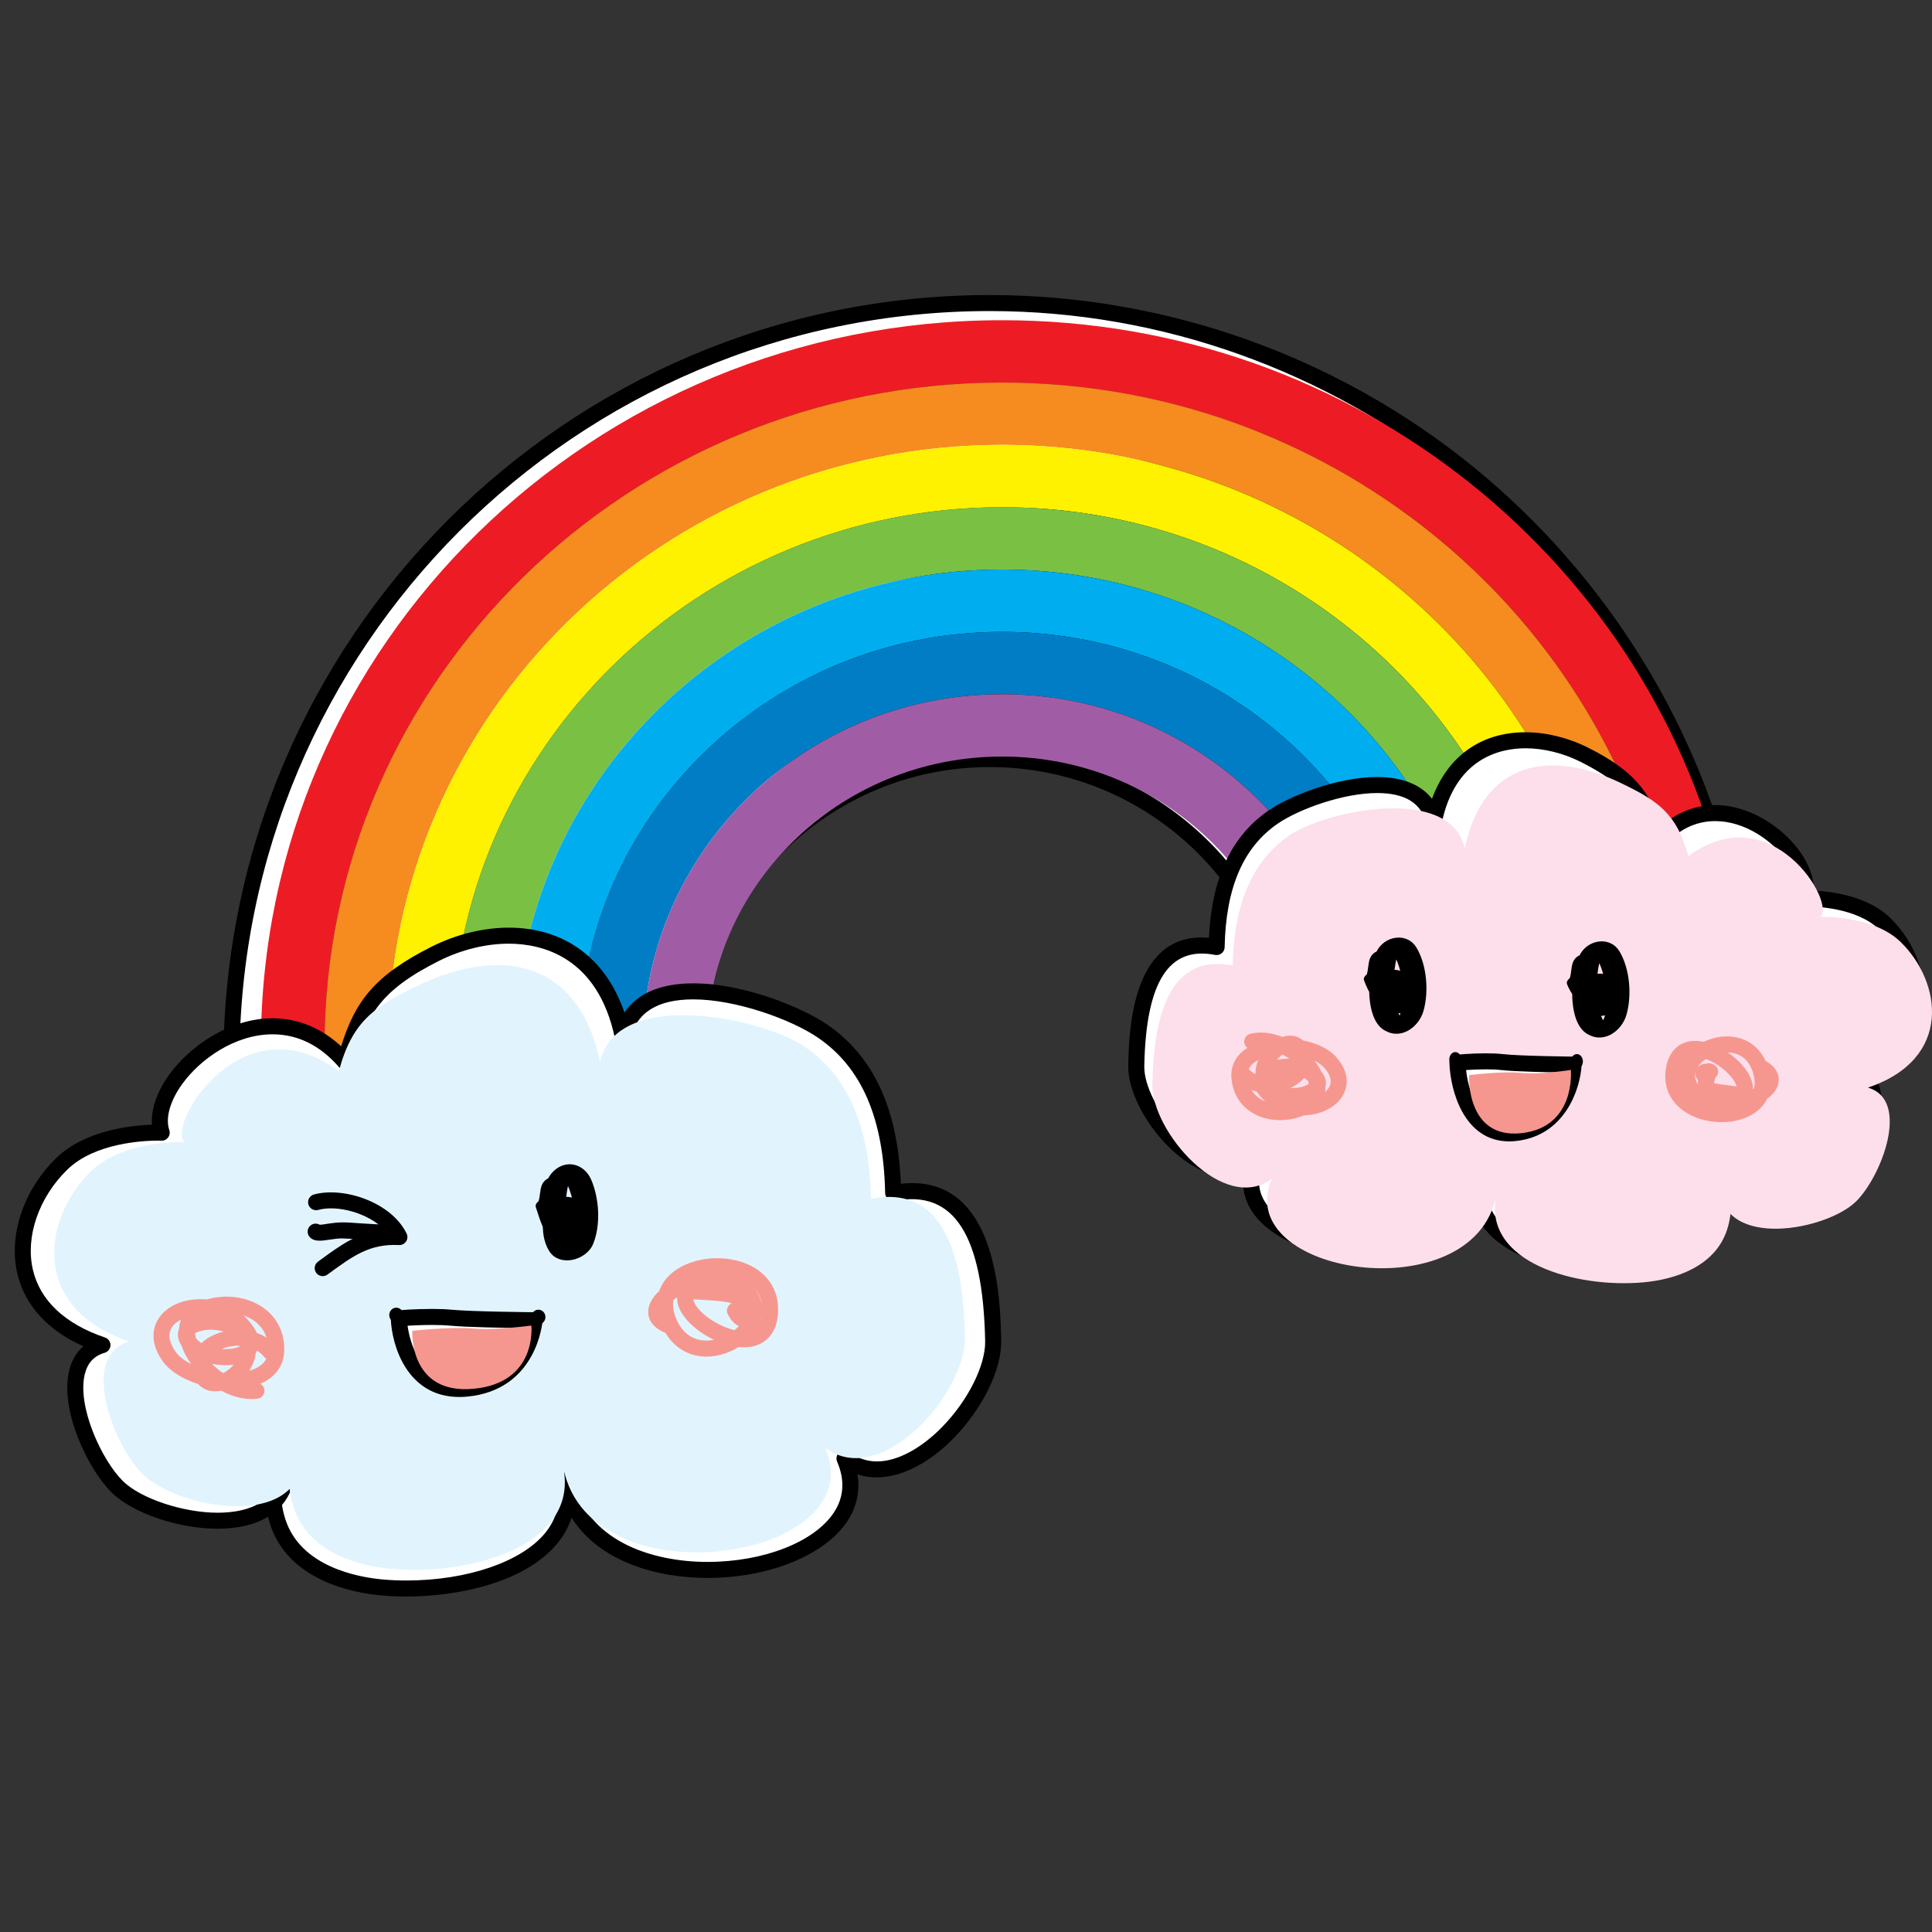 <?xml version="1.0" encoding="utf-8"?>
<!-- Generator: Adobe Illustrator 16.0.0, SVG Export Plug-In . SVG Version: 6.00 Build 0)  -->
<!DOCTYPE svg PUBLIC "-//W3C//DTD SVG 1.1//EN" "http://www.w3.org/Graphics/SVG/1.1/DTD/svg11.dtd">
<svg version="1.1" id="Layer_1" xmlns="http://www.w3.org/2000/svg" xmlns:xlink="http://www.w3.org/1999/xlink" x="0px" y="0px"
	 width="480px" height="480px" viewBox="0 0 480 480" enable-background="new 0 0 480 480" xml:space="preserve">
<rect x="0" y="0" width="480" height="480" fill="#333333" stroke="none"/>
<g>
	<g>
		<g>
			<path fill="#FFFFFF" d="M73.685,263.699c0-94.964,77.259-172.224,172.223-172.224c82.418,0,151.487,58.2,168.302,135.659
				l15.739-3.872c-18.51-84.62-93.871-147.972-184.041-147.972C141.853,75.292,57.5,159.646,57.5,263.699
				c0,17.155,2.306,33.766,6.601,49.559l15.746-3.875C75.836,294.829,73.685,279.514,73.685,263.699z"/>
			<path d="M62.69,315.654l-0.509-1.873c-4.428-16.275-6.67-33.125-6.67-50.082c0-104.986,85.41-190.398,190.397-190.398
				c43.679,0,86.349,15.164,120.149,42.701c33.324,27.146,56.703,65.088,65.835,106.834l0.416,1.896l-19.609,4.824l-0.436-2
				c-16.865-77.696-86.829-134.09-166.355-134.09c-93.866,0-170.232,76.366-170.232,170.233c0,15.295,2.048,30.488,6.089,45.154
				l0.544,1.973L62.69,315.654z M245.907,77.282c-102.791,0-186.417,83.626-186.417,186.417c0,15.953,2.029,31.809,6.031,47.16
				l11.874-2.922c-3.783-14.399-5.701-29.27-5.701-44.238c0-96.061,78.151-174.213,174.212-174.213
				c80.707,0,151.787,56.746,169.8,135.231l11.871-2.921C408.306,137.94,332.217,77.282,245.907,77.282z"/>
		</g>
		<g>
			<path fill="#FFFFFF" d="M106.056,263.699c0-77.114,62.736-139.853,139.852-139.853c67.233,0,123.522,47.697,136.848,111.027
				l15.716-3.868c-15.071-70.394-77.738-123.344-152.563-123.344c-86.041,0-156.038,69.998-156.038,156.037
				c0,14.484,2.025,28.492,5.736,41.809l15.724-3.869C107.919,289.565,106.056,276.851,106.056,263.699z"/>
			<path d="M94.206,307.902l-0.519-1.861c-3.852-13.832-5.807-28.076-5.807-42.342c0-87.135,70.892-158.027,158.028-158.027
				c74.032,0,139.013,52.536,154.509,124.918l0.405,1.887l-19.59,4.82l-0.424-2.013c-13.343-63.418-70.077-109.447-134.9-109.447
				c-76.017,0-137.861,61.846-137.861,137.862c0,12.602,1.749,25.184,5.197,37.399l0.56,1.98L94.206,307.902z M245.907,109.653
				c-84.942,0-154.047,69.105-154.047,154.046c0,13.264,1.733,26.512,5.156,39.412l11.853-2.916
				c-3.188-11.943-4.802-24.212-4.802-36.496c0-78.212,63.629-141.842,141.841-141.842c66.007,0,123.862,46.388,138.356,110.596
				l11.847-2.914C380.288,159.952,317.432,109.653,245.907,109.653z"/>
		</g>
		<g>
			<path fill="#FFFFFF" d="M138.423,263.699c0-59.266,48.217-107.481,107.484-107.481c52.047,0,95.563,37.191,105.392,86.394
				l15.742-3.874c-11.576-56.266-61.492-98.707-121.134-98.707c-68.19,0-123.669,55.479-123.669,123.668
				c0,11.82,1.703,23.24,4.813,34.074l15.724-3.869C139.962,284.316,138.423,274.186,138.423,263.699z"/>
			<path d="M125.667,300.164l-0.528-1.84c-3.246-11.305-4.891-22.953-4.891-34.625c0-69.288,56.371-125.658,125.659-125.658
				c59.362,0,111.126,42.18,123.083,100.296l0.387,1.875l-19.623,4.828l-0.406-2.039c-9.815-49.132-53.319-84.793-103.44-84.793
				c-58.169,0-105.494,47.323-105.494,105.491c0,10.009,1.437,19.982,4.27,29.645l0.587,1.996L125.667,300.164z M245.907,142.022
				c-67.094,0-121.679,54.584-121.679,121.677c0,10.666,1.419,21.314,4.222,31.68l11.848-2.916
				c-2.565-9.398-3.866-19.064-3.866-28.764c0-60.362,49.109-109.472,109.475-109.472c51.319,0,95.95,36.027,106.918,85.958
				l11.865-2.919C352.397,181.961,302.75,142.022,245.907,142.022z"/>
		</g>
		<g>
			<path fill="#FFFFFF" d="M170.796,263.699c0-41.418,33.694-75.112,75.111-75.112c36.862,0,67.583,26.698,73.899,61.771
				l15.744-3.874c-8.074-42.138-45.188-74.079-89.644-74.079c-50.342,0-91.296,40.952-91.296,91.295
				c0,9.155,1.37,17.992,3.889,26.337l15.729-3.87C172,279.07,170.796,271.523,170.796,263.699z"/>
			<path d="M157.142,292.42l-0.548-1.809c-2.635-8.734-3.973-17.79-3.973-26.912c0-51.437,41.848-93.285,93.286-93.285
				c44.672,0,83.194,31.834,91.599,75.694l0.355,1.856l-19.637,4.831l-0.377-2.085c-6.276-34.843-36.53-60.134-71.94-60.134
				c-40.318,0-73.121,32.803-73.121,73.122c0,7.453,1.125,14.809,3.343,21.871l0.636,2.022L157.142,292.42z M245.907,174.395
				c-49.244,0-89.306,40.062-89.306,89.304c0,8.104,1.102,16.148,3.277,23.948l11.847-2.913c-1.938-6.824-2.919-13.891-2.919-21.035
				c0-42.514,34.586-77.103,77.102-77.103c36.629,0,68.028,25.666,75.455,61.329l11.858-2.92
				C324.46,203.979,288.04,174.395,245.907,174.395z"/>
		</g>
		<g>
			<g>
				<path fill="#ED1C24" d="M80.635,259.834c0-90.866,75.514-164.79,168.334-164.79c80.559,0,148.069,55.688,164.502,129.805
					l15.387-3.707C410.767,140.175,337.105,79.558,248.97,79.558c-101.707,0-184.155,80.714-184.155,180.276
					c0,16.41,2.252,32.307,6.454,47.416l15.388-3.706C82.738,289.618,80.635,274.961,80.635,259.834z"/>
			</g>
			<g>
				<path fill="#F68B1F" d="M248.97,95.044c-92.821,0-168.334,73.923-168.334,164.79c0,15.127,2.103,29.784,6.021,43.71l15.401-3.71
					c-3.625-12.738-5.604-26.145-5.604-40c0-82.328,68.416-149.301,152.516-149.301c73.139,0,134.392,50.664,149.12,118.018
					l15.382-3.702C397.039,150.733,329.528,95.044,248.97,95.044z"/>
			</g>
			<g>
				<path fill="#FFF200" d="M112.273,259.834c0-73.787,61.321-133.816,136.696-133.816c65.716,0,120.734,45.636,133.76,106.232
					l15.36-3.699c-14.729-67.354-75.981-118.018-149.12-118.018c-84.1,0-152.516,66.973-152.516,149.301
					c0,13.855,1.979,27.262,5.604,40l15.372-3.699C114.097,284.582,112.273,272.415,112.273,259.834z"/>
			</g>
			<g>
				<path fill="#7AC143" d="M248.97,126.018c-75.375,0-136.696,60.029-136.696,133.816c0,12.581,1.823,24.748,5.156,36.301
					l15.367-3.698c-3.04-10.366-4.704-21.296-4.704-32.603c0-65.247,54.227-118.333,120.877-118.333
					c58.296,0,107.085,40.612,118.399,94.448l15.36-3.699C369.704,171.654,314.686,126.018,248.97,126.018z"/>
			</g>
			<g>
				<path fill="#00AEEF" d="M143.912,259.834c0-56.71,47.129-102.845,105.058-102.845c50.874,0,93.404,35.588,103.016,82.664
					l15.384-3.705C356.055,182.112,307.266,141.5,248.97,141.5c-66.65,0-120.877,53.086-120.877,118.333
					c0,11.307,1.664,22.236,4.704,32.603l15.368-3.702C145.416,279.558,143.912,269.867,143.912,259.834z"/>
			</g>
			<g>
				<path fill="#007DC5" d="M248.97,156.989c-57.929,0-105.058,46.134-105.058,102.845c0,10.033,1.504,19.724,4.253,28.9
					l15.372-3.701c-2.464-7.984-3.802-16.441-3.802-25.199c0-48.17,40.029-87.358,89.235-87.358
					c43.449,0,79.727,30.565,87.62,70.881l15.396-3.704C342.374,192.577,299.844,156.989,248.97,156.989z"/>
			</g>
			<g>
				<path fill="#A05DA5" d="M175.552,259.834c0-39.63,32.937-71.871,73.418-71.871c36.029,0,66.058,25.545,72.232,59.104
					l15.388-3.709c-7.894-40.316-44.171-70.881-87.62-70.881c-49.207,0-89.235,39.188-89.235,87.358
					c0,8.758,1.338,17.215,3.802,25.199l15.374-3.703C176.729,274.539,175.552,267.318,175.552,259.834z"/>
			</g>
		</g>
		<g>
			<path fill="#FFFFFF" d="M25.456,334.184c-13.275,3.861-4.163,27.506,3.712,35.232c9.005,8.83,41.098,15.072,42.278-4.549
				c-4.416,1.438-4.074,8.027-2.478,13.086c3.662,11.605,16.177,15.561,25.898,16.441c20.764,1.883,49.514-6.07,45.607-26.578
				c7.22,35.74,82.137,24.279,69.333-5.469c14.861,11.162,37.242-14.578,36.947-29.199c-0.358-17.586-3.682-40.879-24.848-36.739
				c-0.458-22.768-8.519-34.081-17.562-40.251c-11.244-7.671-45.182-18.363-49.607,1.442c-5.761-27.574-29.902-28.977-46.466-20.699
				c-14.686,7.341-19.001,13.724-22.546,26.907c-19.782-22.768-50.147,4.141-45.544,17.596c0,0-16.173-0.689-24.846,7.761
				C2.745,301.43-1.006,325.246,25.456,334.184z"/>
			<path d="M100.933,396.652c-2.123,0-4.226-0.094-6.247-0.275c-6.806-0.617-23.125-3.588-27.615-17.824
				c-0.181-0.57-0.342-1.146-0.482-1.723c-3.226,1.959-7.485,2.979-12.528,2.979l0,0c-9.769,0-21.069-3.857-26.286-8.973
				c-5.955-5.842-13.026-20.619-10.548-30.479c0.616-2.453,1.802-4.432,3.497-5.881c-11.203-4.992-15.16-12.52-16.458-18.244
				c-2.154-9.481,1.646-20.667,9.679-28.492c7.114-6.933,18.661-8.138,23.821-8.313c-0.294-3.734,1.162-8.08,4.192-12.316
				c5.024-7.028,14.938-14.121,25.767-14.121c6.271,0,12.101,2.395,17.036,6.963c3.404-11.027,8.2-17.623,22.62-24.832
				c6-2.999,12.748-4.649,19.003-4.649c13.877,0,24.112,7.599,28.758,21.079c3.203-4.76,9.005-7.24,17.105-7.24
				c12.597,0,27.008,5.967,33.218,10.203c11.539,7.873,17.559,20.834,18.36,39.584c0.956-0.108,1.885-0.163,2.785-0.163
				c21.337,0,21.936,29.485,22.135,39.173c0.144,7.119-4.621,16.857-11.855,24.24c-7.84,8-16.721,11.326-23.848,8.943
				c0.669,4.129-0.179,8.096-2.53,11.664c-5.542,8.42-19.504,14.078-34.744,14.078c-12.695,0-26.927-4.104-33.764-14.99
				c-0.719,2.299-1.913,4.457-3.575,6.465C130.407,393.199,113.799,396.652,100.933,396.652z M70.06,373.902
				c0.168,1.121,0.444,2.301,0.805,3.451c3.774,11.955,18.169,14.514,24.183,15.059c1.901,0.174,3.881,0.26,5.885,0.26
				c15.032,0,28.545-4.592,34.429-11.703c3.017-3.643,4.077-7.945,3.156-12.779c-0.206-1.076,0.498-2.113,1.572-2.326
				c1.067-0.205,2.117,0.486,2.334,1.561c3.073,15.209,19.238,20.629,33.341,20.629c13.955,0,26.584-4.938,31.42-12.287
				c2.5-3.795,2.766-8.045,0.793-12.631c-0.357-0.828-0.112-1.793,0.597-2.352c0.71-0.559,1.705-0.568,2.426-0.027
				c2.058,1.547,4.376,2.332,6.89,2.332c4.956,0,10.843-3.109,16.153-8.527c6.432-6.563,10.84-15.352,10.717-21.371
				c-0.538-26.47-7.802-37.705-22.474-34.827c-0.575,0.114-1.174-0.037-1.633-0.404c-0.458-0.37-0.727-0.921-0.74-1.509
				c-0.375-18.598-5.835-31.239-16.694-38.646c-6.706-4.575-20.455-9.512-30.976-9.512c-8.884,0-14.124,3.279-15.566,9.743
				c-0.206,0.915-0.991,1.615-1.957,1.558c-0.939-0.007-1.743-0.668-1.934-1.584c-4.284-20.497-18.383-23.555-26.406-23.555
				c-5.648,0-11.765,1.5-17.222,4.229c-14.541,7.27-18.253,13.512-21.514,25.645c-0.191,0.709-0.758,1.257-1.476,1.422
				c-0.717,0.16-1.465-0.079-1.949-0.633c-4.696-5.403-10.247-8.145-16.498-8.145c-9.413,0-18.097,6.257-22.528,12.455
				c-2.968,4.153-4.14,8.391-3.133,11.336c0.212,0.619,0.103,1.307-0.29,1.832c-0.393,0.526-0.993,0.846-1.677,0.799
				c-0.021,0-0.309-0.012-0.807-0.012c-3.559,0-15.701,0.521-22.565,7.209c-7.063,6.883-10.429,16.602-8.575,24.764
				c1.749,7.709,7.957,13.57,17.943,16.945c0.824,0.277,1.373,1.059,1.355,1.928c-0.02,0.869-0.601,1.623-1.434,1.867
				c-2.62,0.762-4.231,2.475-4.925,5.236c-2.031,8.082,4.249,21.537,9.475,26.664c4.407,4.32,14.947,7.836,23.499,7.836
				c3.649,0,8.562-0.609,11.854-3.4c-0.25-4.926,1.51-8.346,4.916-9.455c0.622-0.201,1.312-0.086,1.833,0.318
				c0.521,0.402,0.811,1.035,0.77,1.693C73.22,368.539,72.085,371.533,70.06,373.902z"/>
		</g>
		<g>
			<path fill="#E1F4FD" d="M32.059,333.279c-12.458,3.625-3.909,25.813,3.486,33.064c8.449,8.289,38.568,14.145,39.673-4.268
				c-4.144,1.35-3.823,7.531-2.323,12.279c3.437,10.891,15.18,14.604,24.303,15.432c19.487,1.768,46.466-5.697,42.801-24.941
				c6.777,33.539,77.083,22.783,65.066-5.133c13.948,10.473,34.952-13.686,34.672-27.406c-0.334-16.5-3.454-38.361-23.316-34.479
				c-0.431-21.366-7.996-31.982-16.483-37.775c-10.552-7.198-46.719-14.804-50.873,3.783c-5.405-25.877-25.376-28.558-45.333-18.94
				c-10.759,5.186-16.223,8.858-19.548,21.23c-24.063-17.829-42.987,13.573-38.311,17.62c0,0-15.174-0.645-23.314,7.283
				C10.745,302.541,7.227,324.893,32.059,333.279z"/>
		</g>
		<g>
			<g>
				<path d="M142.73,309.629c0.297,0.008-0.501-0.494-0.805-1.041c-0.455-0.824-0.688-1.775-0.904-2.682
					c-0.589-2.498-0.601-5.138-0.41-7.682c0.144-1.92,0.424-4.086,1.308-5.824c0.972-1.904-3.248-0.674-2.027,0.48
					c0.958,0.908,1.438,2.176,1.837,3.398c0.902,2.762,1.062,5.834,0.89,8.711c-0.078,1.287-0.309,2.557-0.663,3.791
					c-0.146,0.514-0.369,0.965-0.646,1.416c-0.655,0.725-0.039,0.561,1.85-0.49c-0.392-0.209-0.742-0.477-1.051-0.797
					c-2.117-1.875-1.672-6.635-0.492-8.877c-1.102,0.174-2.202,0.347-3.304,0.52c0.342,0.373,0.589,0.807,0.737,1.299
					c0.278,0.637,0.346,1.143,0.424,1.803c0.081,0.712,0.104,1.43,0.095,2.143c-0.025,1.611-0.954,1.719,0.739,0.996
					c0.97-0.123,1.938-0.248,2.908-0.373c-2.336-0.268-3.745-6.318-4.321-8.044c-1.922,0.517-3.846,1.03-5.769,1.548
					c0.023,0.061,0.047,0.123,0.068,0.186c0.334,0.928,1.697,0.977,2.498,0.854c4.475-0.678,3.324-4.196,4.69-7.427
					c-0.579,0.523-1.16,1.046-1.739,1.569c0.023-0.01,0.046-0.021,0.07-0.031c3.666-1.645,0.31-3.598-2.293-2.43
					c-2.941,1.32-1.712,4.221-2.946,6.604c1.024-0.516,2.05-1.033,3.075-1.549c-0.027,0.004-0.054,0.008-0.083,0.012
					c0.833,0.284,1.666,0.57,2.5,0.854c-0.023-0.063-0.047-0.125-0.068-0.188c-0.739-2.045-6.425-0.424-5.769,1.548
					c0.979,2.936,2.156,7.594,5.189,9.205c2.107,1.117,5.541,0.42,6.581-1.891c1.765-3.926-0.106-11.342-5.543-9.616
					c-5.18,1.644-5.39,9.1-2.993,13.067c2.59,4.287,9.325,2.416,10.987-1.604c1.952-4.72,1.538-11.391-0.479-16.02
					c-1.691-3.886-6.134-5.193-9.38-2.063c-2.884,2.785-2.814,8.264-2.747,11.926c0.059,3.069,0.535,9.18,4.486,9.885
					c0.424,0.076,0.844,0.127,1.271,0.139C142.708,313.014,146.635,309.736,142.73,309.629L142.73,309.629z"/>
			</g>
		</g>
		<g>
			<path fill="#F6978F" d="M62.522,347.59c-2.589,0-5.189-0.787-7.58-2.084c-0.505,0.105-1.009,0.162-1.502,0.166
				c-0.01,0-0.018,0-0.029,0c-1.687,0-3.153-0.652-4.194-1.828c-3.774-1.182-7.129-3.182-8.998-5.936
				c-3.811-5.615-1.852-10.168,1.25-12.557c2.52-1.938,6.162-2.861,9.881-2.498c4.642-1.359,9.878-0.727,13.699,1.793
				c3.786,2.498,5.761,6.459,5.561,11.152c-0.155,3.604-2.284,6.447-5.914,7.998c0.536,0.303,0.925,0.846,1.001,1.506
				c0.126,1.09-0.655,2.08-1.748,2.205C63.475,347.564,62.999,347.59,62.522,347.59z M55.298,341.057
				c0.083,0.008,0.167,0.016,0.251,0.023c0.886-0.461,1.786-1.162,2.519-2.041c-1.736,0.244-3.63,0.158-5.422-0.197
				C53.456,339.654,54.352,340.404,55.298,341.057z M63.534,336.184c-0.105,1.021-0.4,2.051-0.89,3.063
				c-0.222,0.459-0.479,0.902-0.762,1.33c0-0.002,0.004-0.002,0.004-0.002c2.152-0.611,3.58-1.621,4.271-3.014
				c-0.22-0.123-0.422-0.287-0.589-0.498c-0.482-0.6-1.052-1.094-1.687-1.486C63.774,335.801,63.656,336.002,63.534,336.184z
				 M44.999,327.82c-0.404,0.203-0.773,0.434-1.1,0.686c-2.85,2.193-1.784,5.107-0.385,7.168c0.839,1.24,2.243,2.33,3.961,3.203
				c-1.057-1.479-1.879-3.037-2.396-4.588c-0.968-1.486-0.993-2.762-0.764-3.674c0.047-0.186,0.105-0.365,0.175-0.541
				C44.552,329.275,44.723,328.52,44.999,327.82z M55.079,335.146c1.75,0.107,3.438-0.098,4.445-0.619
				c-0.013-0.063-0.027-0.123-0.044-0.186C57.975,334.318,56.423,334.588,55.079,335.146z M48.694,332.496
				c0.204,0.238,0.484,0.525,0.877,0.855c0.14,0.117,0.291,0.229,0.453,0.336c0.457-0.426,0.976-0.824,1.553-1.191
				c1.182-0.752,2.542-1.32,3.984-1.678c-1.687-0.5-3.646-0.574-5.216-0.256c-0.96,0.195-1.561,0.492-1.88,0.721
				C48.501,331.652,48.576,332.055,48.694,332.496z M63.782,331.146c0.863,0.309,1.687,0.711,2.457,1.217
				c-0.682-2.174-2.106-3.553-3.382-4.395c-0.738-0.486-1.547-0.877-2.402-1.172c0.482,0.43,0.945,0.898,1.384,1.404
				C62.775,329.275,63.394,330.258,63.782,331.146z"/>
		</g>
		<g>
			<path fill="#F6978F" d="M175.519,337.049c-0.084,0-0.166-0.002-0.247-0.004c-4.198-0.08-7.707-2.188-9.924-5.873
				c-3.471-1.422-4.266-3.551-4.307-5.121c-0.05-1.965,1.09-3.777,2.733-5.295c0.505-1.443,1.356-2.766,2.55-3.926
				c4.405-4.283,12.871-5.51,19.277-2.795c4.921,2.088,7.74,6.195,7.726,11.27c-0.017,6.279-3.446,8.326-5.487,8.988
				c-1.331,0.43-2.816,0.529-4.357,0.377C181.123,336.156,178.304,337.049,175.519,337.049z M167.301,322.967
				c-0.231,1.309-0.035,2.773,0.593,4.381c1.819,4.643,5.057,5.672,7.454,5.717c0.674-0.004,1.362-0.053,2.042-0.186
				c-3.071-1.457-5.846-3.617-7.518-5.916c-1.146-1.578-1.699-3.174-1.641-4.643C167.894,322.535,167.583,322.752,167.301,322.967z
				 M172.228,322.809c0.097,0.654,0.537,1.361,0.865,1.814c1.847,2.539,5.849,5.02,9.408,5.848c0.382-0.311,0.736-0.645,1.059-0.996
				c-1.364-0.676-2.14-1.82-2.723-2.916c-0.515-0.969-0.147-2.176,0.822-2.691c0.05-0.027,0.101-0.051,0.151-0.074
				c-1.799-0.541-4.773-0.709-8.066-0.896C173.254,322.867,172.749,322.84,172.228,322.809z M189.234,326.877
				c-0.097,0.549-0.246,1.096-0.453,1.643C188.976,328.08,189.136,327.541,189.234,326.877z M187.54,320.146
				c1.03,1.381,1.629,2.9,1.784,4.465C189.192,322.695,188.488,321.244,187.54,320.146z"/>
		</g>
		<g>
			<g>
				<path d="M80.172,317.057c-0.614,0-1.218-0.283-1.609-0.816c-0.647-0.889-0.453-2.133,0.434-2.781l0.587-0.43
					c5.019-3.67,9.461-6.922,15.848-7.59c-4.068-4.105-11.626-6.137-16.373-4.836c-1.061,0.279-2.157-0.336-2.445-1.394
					c-0.292-1.062,0.333-2.155,1.392-2.447c7.318-1.998,19.215,1.88,23.013,9.708c0.307,0.637,0.257,1.385-0.132,1.971
					c-0.391,0.59-1.049,0.922-1.769,0.885c-7.18-0.354-11.378,2.672-17.182,6.916l-0.591,0.432
					C80.991,316.932,80.579,317.057,80.172,317.057z"/>
			</g>
			<g>
				<path d="M79.401,308.246c-0.96,0-1.769-0.207-2.404-0.855c-0.768-0.785-0.756-2.045,0.031-2.814
					c0.649-0.636,1.625-0.734,2.377-0.307c0.37,0.054,1.271-0.125,1.92-0.221c1.112-0.162,2.368-0.348,3.627-0.352
					c1.12-0.033,2.632,0.105,4.492,0.229c2.187,0.147,5.704,0.377,7.003,0.267c0.247-0.188,0.54-0.318,0.867-0.373
					c1.09-0.176,2.111,0.55,2.293,1.633c0.101,0.6-0.121,1.344-0.529,1.795c-0.964,1.068-2.354,1.152-9.901,0.652
					c-1.714-0.117-3.315-0.178-4.214-0.223c-0.974,0.002-2.081,0.166-3.059,0.309C80.983,308.123,80.147,308.246,79.401,308.246z"/>
			</g>
		</g>
		<g>
			<path fill="#FFFFFF" d="M460.099,265.644c10.668,3.103,3.346,22.097-2.981,28.305c-7.233,7.095-33.018,12.108-33.966-3.653
				c3.549,1.154,3.272,6.45,1.99,10.515c-2.941,9.323-12.996,12.501-20.807,13.208c-16.682,1.512-39.78-4.879-36.641-21.354
				c-5.802,28.715-65.992,19.506-55.705-4.393c-11.937,8.967-29.92-11.715-29.683-23.46c0.286-14.128,2.957-32.843,19.963-29.518
				c0.367-18.291,6.844-27.381,14.111-32.338c9.032-6.163,36.299-14.752,39.854,1.158c4.627-22.153,24.024-23.281,37.33-16.629
				c11.8,5.897,15.265,11.026,18.114,21.619c15.894-18.293,40.291,3.326,36.591,14.136c0,0,12.994-0.554,19.963,6.235
				C478.348,239.326,481.36,258.464,460.099,265.644z"/>
			<path d="M399.465,316.225c-10.428,0-23.897-2.813-30.428-10.704c-1.183-1.429-2.076-2.95-2.683-4.56
				c-5.726,8.371-16.964,11.549-27.017,11.551h-0.004c-12.369,0-23.714-4.615-28.236-11.484c-1.829-2.777-2.558-5.843-2.181-9.034
				c-5.741,1.605-12.77-1.147-18.965-7.466c-5.881-6.002-9.752-13.941-9.636-19.757c0.16-7.879,0.646-31.855,18.175-31.855
				c0.604,0,1.229,0.031,1.864,0.091c0.722-14.974,5.607-25.355,14.903-31.694c5.028-3.433,16.702-8.264,26.907-8.264
				c6.21,0,10.871,1.883,13.614,5.405c3.889-10.577,12.133-16.527,23.233-16.527c5.084,0,10.567,1.343,15.441,3.779
				c11.458,5.726,15.433,10.981,18.188,19.602c3.94-3.47,8.551-5.285,13.498-5.285c8.84,0,16.928,5.781,21.021,11.508
				c2.377,3.327,3.573,6.75,3.461,9.747c4.368,0.193,13.367,1.285,19,6.774c6.548,6.379,9.644,15.508,7.885,23.256
				c-1.043,4.596-4.171,10.609-12.903,14.684c1.185,1.168,2.025,2.686,2.485,4.518c2.025,8.051-3.728,20.102-8.579,24.861
				c-4.256,4.175-13.451,7.322-21.392,7.322c-3.893,0-7.222-0.748-9.814-2.189c-0.082,0.304-0.172,0.607-0.264,0.906
				c-3.681,11.66-16.98,14.09-22.527,14.592C402.881,316.148,401.183,316.225,399.465,316.225z M367.692,290.674
				c0.125,0,0.256,0.012,0.385,0.037c1.074,0.211,1.776,1.249,1.572,2.326c-0.718,3.764,0.108,7.109,2.454,9.945
				c4.655,5.627,15.396,9.262,27.361,9.262c1.597,0,3.175-0.07,4.691-0.209c4.752-0.43,16.128-2.445,19.086-11.824
				c0.269-0.848,0.475-1.713,0.608-2.541c-1.611-1.947-2.513-4.383-2.687-7.257c-0.039-0.657,0.25-1.291,0.771-1.692
				c0.517-0.402,1.201-0.52,1.832-0.319c2.871,0.935,4.383,3.749,4.228,7.792c2.555,2.063,6.313,2.518,9.125,2.518
				c7.599,0,15.573-3.209,18.604-6.184c4.039-3.963,9.081-14.787,7.507-21.047c-0.529-2.102-1.701-3.348-3.688-3.926
				c-0.834-0.243-1.414-1-1.435-1.868c-0.017-0.869,0.531-1.65,1.353-1.929c7.892-2.664,12.789-7.274,14.164-13.33
				c1.459-6.429-1.201-14.094-6.779-19.526c-5.551-5.409-15.853-5.683-17.86-5.683c-0.879,0-0.664,0.012-0.713,0.012
				c-0.628,0-1.221-0.295-1.596-0.801c-0.393-0.527-0.502-1.213-0.29-1.835c0.77-2.245-0.151-5.516-2.463-8.75
				c-3.502-4.9-10.356-9.842-17.782-9.842c-4.904,0-9.265,2.155-12.959,6.408c-0.482,0.554-1.222,0.795-1.949,0.634
				c-0.718-0.166-1.285-0.711-1.476-1.423c-2.59-9.628-5.536-14.585-17.082-20.355c-4.331-2.165-9.185-3.358-13.662-3.358
				c-6.327,0-17.448,2.42-20.83,18.614c-0.19,0.917-0.997,1.579-1.934,1.584c-0.004,0-0.011,0-0.015,0
				c-0.931,0-1.738-0.645-1.94-1.557c-1.115-4.99-5.197-7.52-12.129-7.52c-8.378,0-19.327,3.93-24.664,7.572
				c-8.613,5.874-12.945,15.928-13.242,30.735c-0.011,0.587-0.283,1.139-0.74,1.508c-0.459,0.367-1.047,0.519-1.633,0.404
				c-11.49-2.256-17.166,6.616-17.59,27.605c-0.095,4.739,3.399,11.685,8.5,16.888c4.192,4.28,8.821,6.732,12.698,6.732
				c1.933,0,3.715-0.602,5.3-1.793c0.721-0.543,1.717-0.531,2.426,0.026s0.953,1.524,0.598,2.353
				c-1.531,3.555-1.327,6.846,0.603,9.779c3.757,5.707,14.002,9.693,24.913,9.693c0.002,0,0.002,0,0.002,0
				c11.178-0.002,23.985-4.273,26.406-16.262C365.933,291.326,366.763,290.674,367.692,290.674z"/>
		</g>
		<g>
			<path fill="#FCDFEB" d="M464.09,270.215c10.666,3.104,3.347,22.1-2.985,28.309c-7.233,7.092-33.017,12.107-33.963-3.656
				c3.547,1.156,3.271,6.447,1.987,10.514c-2.94,9.324-12.994,12.504-20.804,13.211c-16.685,1.514-39.78-4.877-36.642-21.354
				c-5.803,28.713-65.993,19.504-55.703-4.395c-11.94,8.971-29.92-11.713-29.682-23.461c0.286-14.126,2.956-32.841,19.957-29.518
				c0.371-18.292,6.848-27.378,14.112-32.336c9.035-6.163,39.996-12.676,43.552,3.236c4.629-22.151,21.726-24.448,38.81-16.211
				c9.213,4.438,13.889,7.582,16.736,18.175c20.601-15.267,36.801,11.619,32.797,15.083c0,0,12.989-0.554,19.959,6.235
				C482.336,243.902,485.349,263.037,464.09,270.215z"/>
		</g>
		<g>
			<path fill="#F6978F" d="M318.026,278.295c-2.146,0-4.255-0.455-6.091-1.381c-3.562-1.795-5.688-5.049-5.992-9.164
				c-0.224-3.047,1.199-5.665,3.959-7.406c-0.35-0.27-0.61-0.655-0.721-1.116c-0.254-1.071,0.41-2.142,1.479-2.396
				c2.582-0.604,5.34-0.231,7.927,0.789c0.407-0.132,0.817-0.226,1.225-0.274c1.499-0.188,2.891,0.234,3.951,1.162
				c3.354,0.652,6.428,2.041,8.312,4.223c3.928,4.545,2.662,8.764,0.169,11.193c-1.984,1.932-5.034,3.105-8.288,3.182
				C322.081,277.895,320.038,278.295,318.026,278.295z M310.925,270.813c0.771,1.276,1.851,2.065,2.803,2.546
				c0.216,0.109,0.438,0.209,0.665,0.299c-0.049-0.042-0.096-0.084-0.145-0.127c-0.88-0.804-1.509-1.564-1.939-2.278
				C311.836,271.139,311.376,270.992,310.925,270.813z M329.298,270.032c0.016,0.428-0.006,0.847-0.064,1.251
				c0.082-0.067,0.159-0.14,0.233-0.211c1.641-1.6,1.506-3.532-0.404-5.742c-0.594-0.686-1.442-1.279-2.461-1.764
				c0.696,0.884,1.281,1.809,1.724,2.746c1.021,1.234,1.175,2.391,1.063,3.249C329.368,269.721,329.337,269.879,329.298,270.032z
				 M320.623,270.311c0.677,0.037,1.391-0.008,2.107-0.131c1.283-0.22,2.074-0.625,2.457-0.913
				c-0.059-0.235-0.139-0.483-0.241-0.749c-0.179-0.156-0.418-0.346-0.74-0.56c-0.065-0.04-0.131-0.081-0.198-0.12
				c-0.321,0.359-0.681,0.703-1.082,1.029C322.238,269.428,321.461,269.912,320.623,270.311z M310.208,265.651
				c0.138,0.081,0.268,0.181,0.386,0.3c0.368,0.363,0.78,0.662,1.223,0.901c0.033-0.075,0.066-0.149,0.104-0.222
				c-0.004-0.889,0.151-1.804,0.471-2.719c0.06-0.178,0.128-0.354,0.199-0.527C311.407,263.992,310.61,264.749,310.208,265.651z
				 M318.581,262.05c-0.467,0.331-0.928,0.755-1.332,1.246c0.987-0.19,2.023-0.267,3.067-0.257c-0.514-0.361-1.048-0.695-1.6-0.993
				C318.672,262.048,318.625,262.048,318.581,262.05z"/>
		</g>
		<g>
			<path fill="#F6978F" d="M427.719,278.796c-2.859,0-5.792-0.681-8.255-2.06c-4.099-2.296-6.165-6.158-5.665-10.596
				c0.621-5.521,3.861-6.994,5.735-7.381c1.182-0.239,2.462-0.197,3.763,0.071c2.242-1.073,4.824-1.561,7.285-1.241
				c3.638,0.47,6.489,2.617,8.079,6.004c3.036,1.694,3.349,3.83,3.249,4.99c-0.147,1.769-1.3,3.264-2.89,4.447
				c-0.582,1.18-1.446,2.225-2.577,3.107C434.181,277.9,431,278.796,427.719,278.796z M429.258,261.477
				c2.198,1.494,4.084,3.408,5.186,5.339c0.743,1.302,1.092,2.577,1.05,3.741c0.093-0.051,0.183-0.103,0.271-0.152
				c0.272-1.02,0.229-2.193-0.126-3.514c-1.071-3.971-3.618-5.104-5.566-5.354C429.804,261.502,429.532,261.482,429.258,261.477z
				 M425.821,269.1c0.576,0.151,1.679,0.295,2.677,0.424c0.851,0.11,1.836,0.238,2.97,0.413c-0.101-0.438-0.339-0.896-0.482-1.146
				c-1.286-2.255-4.322-4.655-7.16-5.69c-0.894,0.598-1.639,1.335-2.128,2.162c0.628-0.815,1.577-1,2.332-1.021
				c0.348-0.104,0.729-0.107,1.104-0.004c1.871,0.534,1.781,1.934,1.711,2.352c-0.075,0.43-0.319,0.807-0.655,1.092
				C425.996,268.313,425.874,268.786,425.821,269.1z M421.235,266.344c-0.269,1.012-0.074,2.037,0.576,3.057
				c0.002-0.324,0.035-0.664,0.098-1.02c-0.218-0.199-0.395-0.447-0.512-0.739C421.228,267.208,421.172,266.766,421.235,266.344z"/>
		</g>
		<g>
			<g>
				<path fill="#FFFFFF" d="M99.076,327.521c0,0,0.661,18.947,16.746,17.486c16.004-1.459,16.99-17,16.99-17
					s-15.584-0.129-20.733-0.627S99.076,327.521,99.076,327.521z"/>
				<path d="M114.095,347.078L114.095,347.078c-12.913,0-16.771-12.746-17.006-19.486c-0.039-1.063,0.765-1.967,1.827-2.055
					c0.169-0.014,4.198-0.338,8.434-0.338c1.903,0,3.559,0.068,4.923,0.201c5.002,0.482,20.402,0.615,20.556,0.617
					c0.548,0.004,1.069,0.234,1.442,0.633c0.372,0.402,0.564,0.939,0.529,1.484c-0.012,0.172-1.294,17.26-18.794,18.855
					C115.342,347.051,114.708,347.078,114.095,347.078z M101.257,329.371c0.601,4.195,3.043,13.725,12.837,13.725l0,0
					c0.498,0,1.012-0.023,1.547-0.072c10.908-0.992,14-9.123,14.861-13.051c-4.554-0.055-14.587-0.221-18.616-0.611
					c-1.236-0.119-2.764-0.182-4.538-0.182C105.067,329.18,102.808,329.281,101.257,329.371z"/>
			</g>
			<g>
				<path fill="#F6978F" d="M102.439,330.625c0,0-0.929,15.879,15.156,14.418c16.004-1.459,14.416-15.713,14.416-15.713
					s-9.267,1.238-14.416,0.74C112.446,329.57,102.439,330.625,102.439,330.625z"/>
			</g>
			<g>
				<ellipse cx="133.764" cy="327.215" rx="1.746" ry="1.828"/>
			</g>
			<g>
				<ellipse cx="98.456" cy="326.719" rx="1.745" ry="1.826"/>
			</g>
		</g>
		<g>
			<g>
				<path fill="#FFFFFF" d="M362.096,264.017c0,0,0.566,18.946,14.328,17.485c13.693-1.458,14.535-16.999,14.535-16.999
					s-13.333-0.131-17.737-0.628C368.815,263.377,362.096,264.017,362.096,264.017z"/>
				<path d="M374.947,283.572C374.946,283.572,374.946,283.572,374.947,283.572c-11.279,0-14.639-12.753-14.841-19.496
					c-0.031-1.049,0.758-1.941,1.801-2.04c0.146-0.016,3.617-0.343,7.267-0.343c1.646,0,3.084,0.068,4.271,0.203
					c4.254,0.481,17.401,0.613,17.534,0.615c0.542,0.006,1.061,0.234,1.433,0.629c0.371,0.396,0.565,0.927,0.536,1.469
					c-0.324,5.961-4.148,17.576-16.313,18.871C376.051,283.542,375.489,283.572,374.947,283.572z M364.241,265.848
					c0.498,4.179,2.529,13.744,10.705,13.744l0,0c0.407,0,0.829-0.021,1.269-0.068c9.172-0.979,11.769-9.137,12.487-13.06
					c-4.018-0.06-12.316-0.229-15.704-0.61c-1.04-0.119-2.326-0.18-3.824-0.18C367.354,265.674,365.549,265.764,364.241,265.848z"/>
			</g>
			<g>
				<path fill="#F6978F" d="M364.975,267.119c0,0-0.795,15.879,12.964,14.417c13.694-1.458,12.334-15.712,12.334-15.712
					s-7.926,1.238-12.334,0.74C373.534,266.065,364.975,267.119,364.975,267.119z"/>
			</g>
			<g>
				<path d="M393.266,263.71c0,1.009-0.666,1.827-1.493,1.827c-0.823,0-1.492-0.818-1.492-1.827s0.669-1.827,1.492-1.827
					C392.6,261.883,393.266,262.701,393.266,263.71z"/>
			</g>
			<g>
				<ellipse cx="361.566" cy="263.212" rx="1.493" ry="1.827"/>
			</g>
		</g>
		<g>
			<g>
				<path d="M348.501,253.281c0.298,0.009-0.502-0.492-0.805-1.041c-0.455-0.824-0.688-1.772-0.904-2.682
					c-0.544-2.306-0.587-4.741-0.454-7.093c0.116-2.075,0.456-4.185,1.211-6.128c0.957-2.465-0.586,1.154-2.178-0.076
					c0.973,0.752,1.518,1.968,1.936,3.08c1.011,2.681,1.218,5.764,1.126,8.596c-0.043,1.329-0.239,2.645-0.544,3.939
					c-0.129,0.542-0.315,1.08-0.563,1.58c-0.803,1.604-0.44-0.983,1.608-0.096c-2.815-1.221-2.621-5.514-2.147-7.943
					c0.117-0.601,0.319-1.191,0.603-1.731c-1.102,0.175-2.202,0.349-3.304,0.521c0.343,0.373,0.589,0.807,0.736,1.299
					c0.289,0.663,0.369,1.27,0.474,1.967c0.115,0.764-0.308,2.352,0.643,1.813c1.185-0.235,2.371-0.471,3.556-0.706
					c-2.188-0.283-4.244-4.929-4.827-6.549c-1.923,0.516-3.847,1.029-5.769,1.547c0.022,0.063,0.047,0.123,0.067,0.186
					c0.334,0.928,1.697,0.977,2.498,0.854c4.476-0.678,3.321-4.198,4.69-7.426c-0.58,0.523-1.159,1.045-1.738,1.568
					c0.023-0.009,0.047-0.021,0.07-0.031c3.67-1.639,0.311-3.592-2.294-2.43c-2.942,1.314-1.714,4.226-2.948,6.604
					c1.024-0.517,2.051-1.034,3.074-1.549c-0.026,0.004-0.054,0.007-0.083,0.011c0.834,0.284,1.665,0.57,2.499,0.854
					c-0.022-0.063-0.046-0.125-0.067-0.188c-0.744-2.063-6.463-0.386-5.769,1.547c1.036,2.876,2.856,6.061,5.625,7.647
					c1.846,1.06,6.008,0.665,6.565-1.907c1.039-4.807-2.354-10.883-7.652-7.255c-4.023,2.754-3.625,10.823,0.076,13.575
					c4.116,3.059,8.938-0.223,10.147-4.469c1.371-4.814,0.843-11.412-1.729-15.729c-2.151-3.605-7.164-3.104-9.435,0.152
					c-3.118,4.474-4.149,20.797,3.774,21.012C348.479,256.666,352.405,253.389,348.501,253.281L348.501,253.281z"/>
			</g>
		</g>
		<g>
			<g>
				<path d="M398.93,254.217c0.3,0.008-0.5-0.494-0.803-1.041c-0.455-0.824-0.688-1.775-0.904-2.684
					c-0.544-2.305-0.586-4.739-0.454-7.092c0.116-2.078,0.454-4.186,1.211-6.13c0.958-2.462-0.585,1.157-2.177-0.076
					c0.806,0.626,1.329,1.615,1.728,2.524c1.533,3.523,2.859,12.166-0.19,15.279c1.729-1.767,2.683,0.016,0.974-1.5
					c-0.558-0.494-0.793-1.266-1.024-1.943c-0.494-1.45-0.406-3.054-0.199-4.543c0.086-0.636,0.277-1.248,0.476-1.854
					c0.614-1.868-3.853-1.034-2.733,0.387c0.471,0.594,0.692,1.57,0.805,2.305c0.226,1.442-0.584,2.338,1.226,1.429
					c0.97-0.124,1.937-0.249,2.907-0.374c-2.118-0.338-4.084-4.299-4.673-5.941c-1.923,0.518-3.847,1.031-5.769,1.547
					c0.023,0.063,0.047,0.125,0.068,0.188c0.334,0.927,1.697,0.974,2.497,0.854c4.475-0.675,3.323-4.201,4.69-7.427
					c-0.58,0.522-1.158,1.046-1.738,1.568c0.023-0.01,0.047-0.021,0.07-0.031c3.662-1.652,0.31-3.603-2.293-2.43
					c-2.941,1.328-1.711,4.218-2.949,6.604c1.024-0.517,2.051-1.031,3.075-1.549c-0.027,0.004-0.055,0.008-0.081,0.012
					c0.831,0.283,1.663,0.569,2.497,0.854c-0.023-0.063-0.047-0.125-0.068-0.189c-0.744-2.06-6.46-0.387-5.769,1.547
					c1.354,3.775,8.11,11.845,11.879,5.567c1.172-1.949-0.033-5.079-1.021-6.805c-1.234-2.155-4.684-1.396-6.319-0.276
					c-4.021,2.755-3.625,10.828,0.076,13.576c4.119,3.058,8.938-0.221,10.147-4.47c1.371-4.814,0.846-11.409-1.729-15.726
					c-2.151-3.605-7.164-3.106-9.435,0.15c-3.119,4.476-4.149,20.798,3.776,21.015C398.91,257.601,402.836,254.324,398.93,254.217
					L398.93,254.217z"/>
			</g>
		</g>
	</g>
</g>
</svg>
